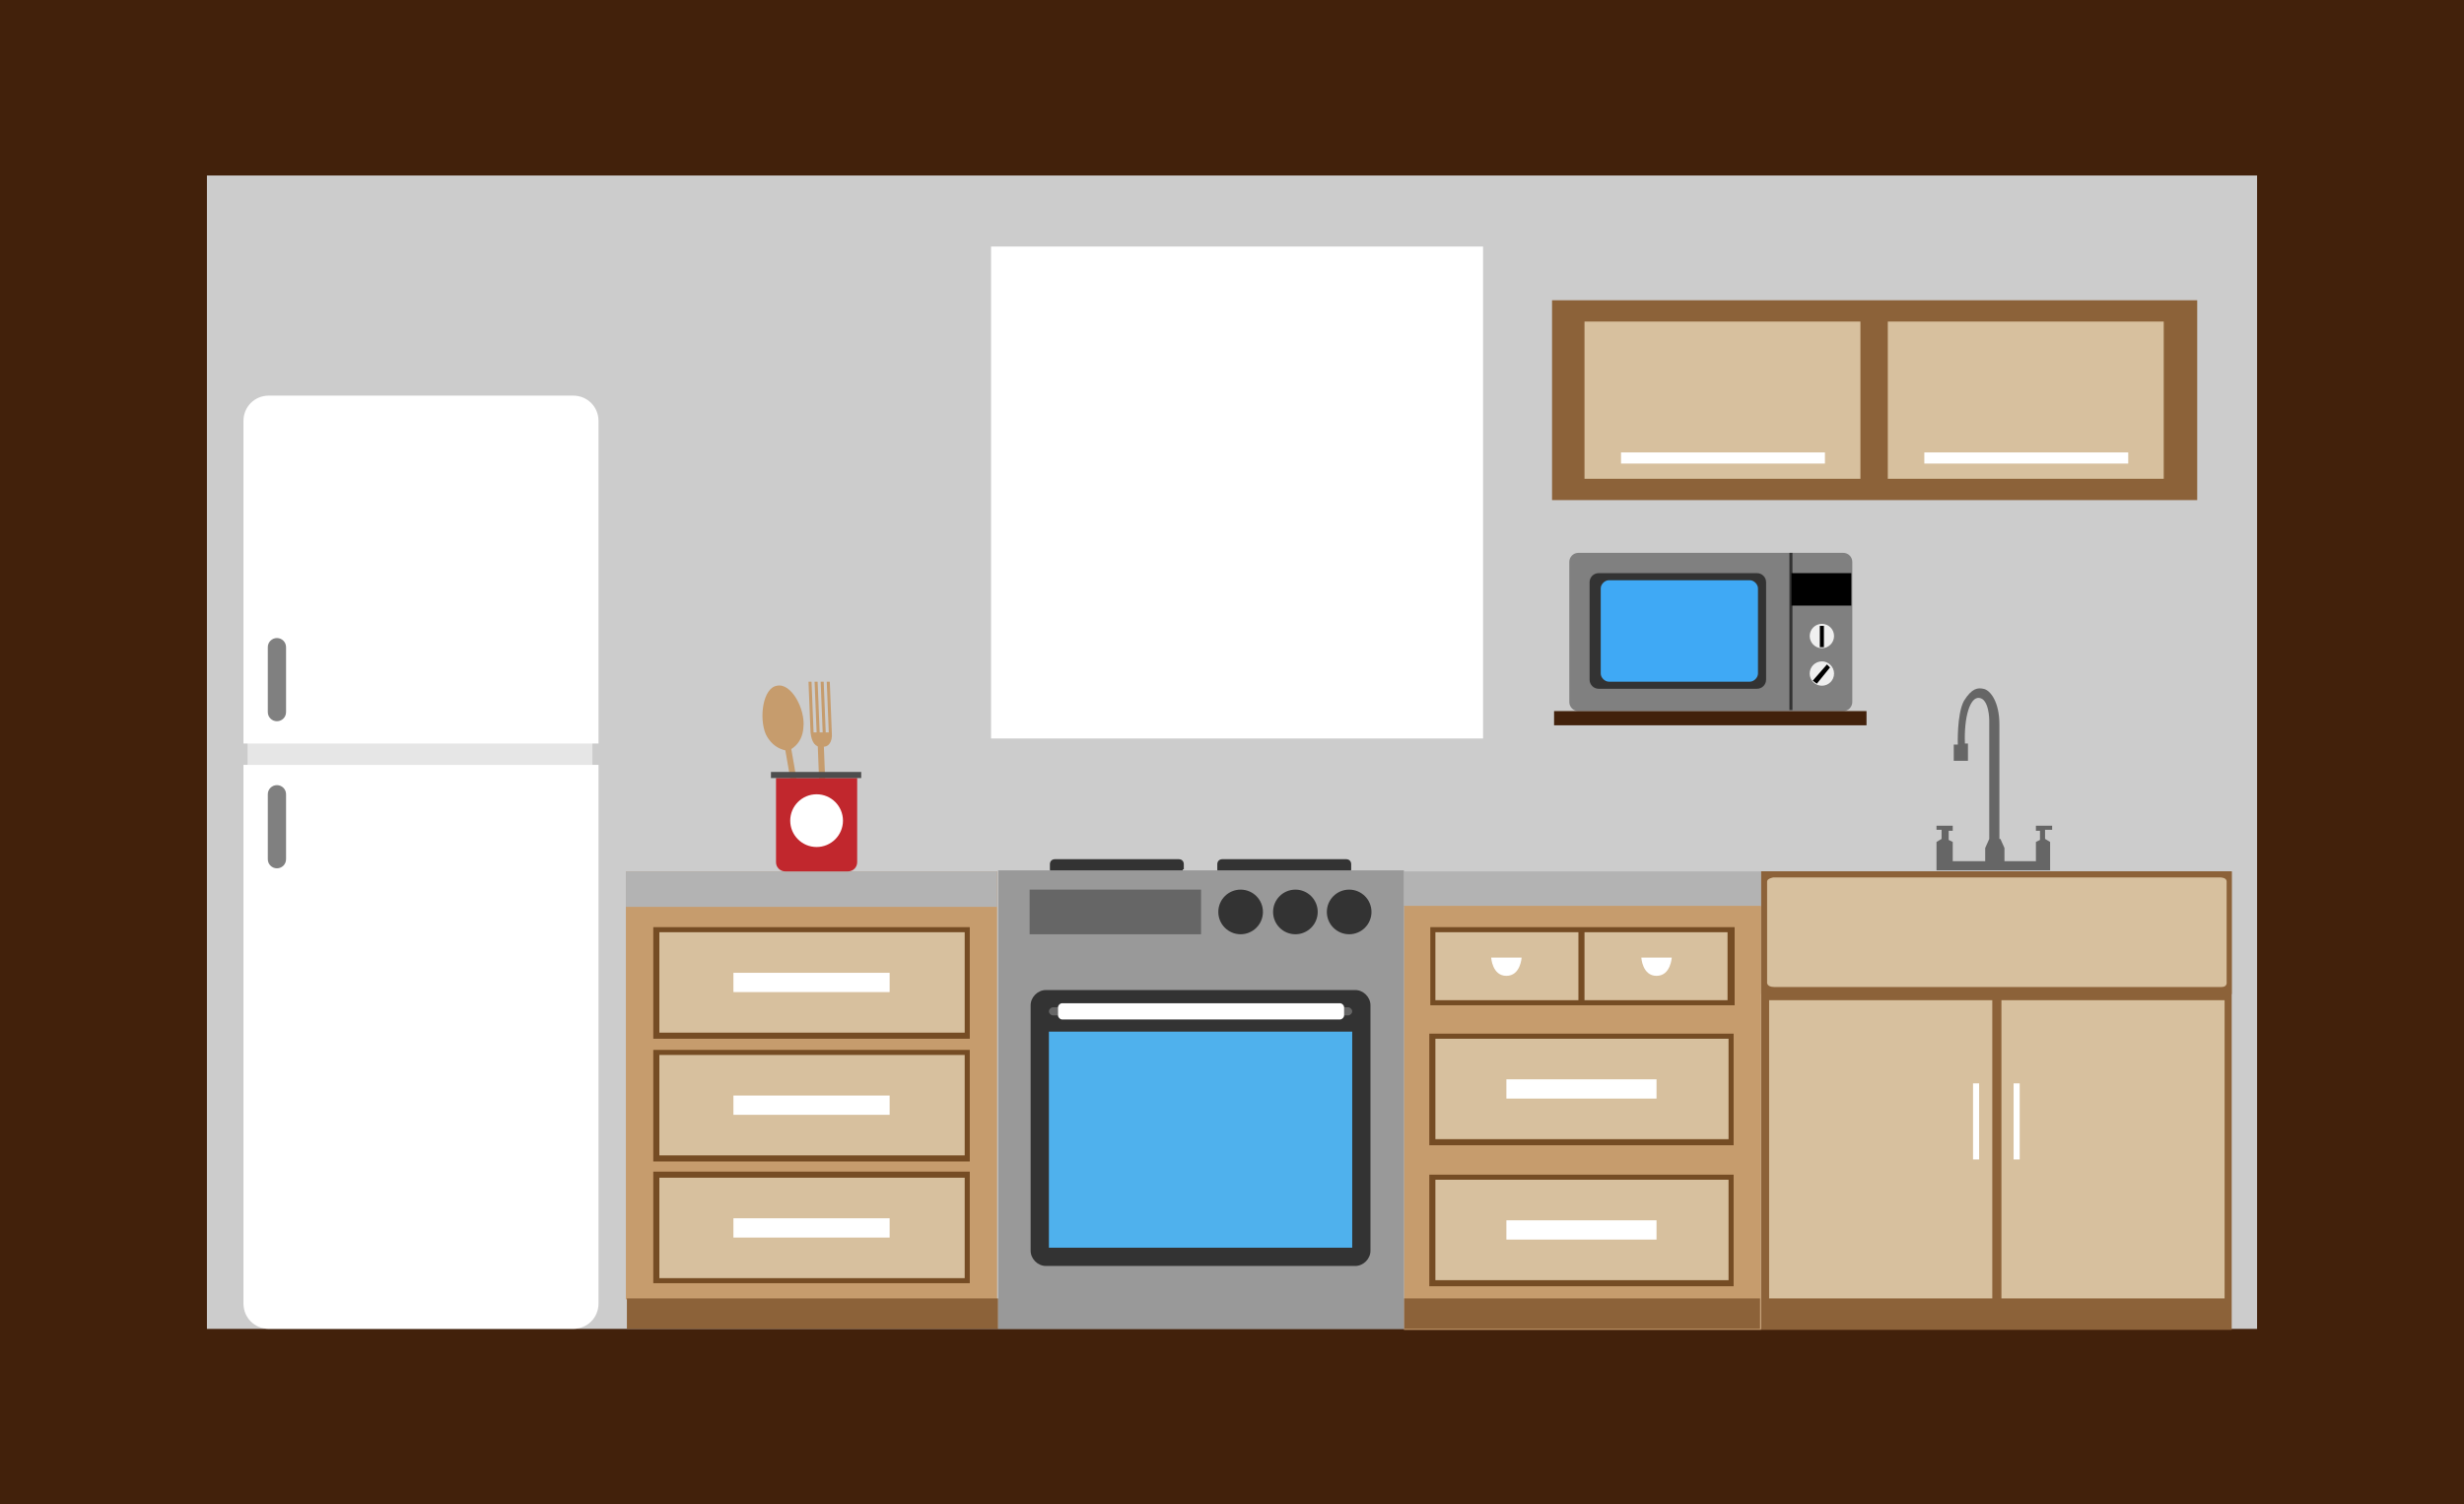 <?xml version="1.0" encoding="utf-8"?>
<!-- Generator: Adobe Illustrator 21.0.0, SVG Export Plug-In . SVG Version: 6.00 Build 0)  -->
<svg version="1.1" id="Capa_1" xmlns="http://www.w3.org/2000/svg" xmlns:xlink="http://www.w3.org/1999/xlink" x="0px" y="0px"
	 viewBox="0 0 242.9 148.3" style="enable-background:new 0 0 242.9 148.3;" xml:space="preserve">
<style type="text/css">
	.st0{fill:#CCCCCC;}
	.st1{fill:#42210B;}
	.st2{fill:#E6E6E6;}
	.st3{fill:#FFFFFF;}
	.st4{fill:#808080;}
	.st5{fill:#8C6239;}
	.st6{fill:#D7C09E;}
	.st7{fill:#666666;}
	.st8{fill:#B3B3B3;}
	.st9{fill:#C69C6D;}
	.st10{fill:#754C24;}
	.st11{fill:#333333;}
	.st12{fill:#3FA9F5;}
	.st13{fill:#EFEFEF;}
	.st14{fill:#C1272D;}
	.st15{fill:#4D4D4D;}
	.st16{fill:#999999;}
	.st17{fill:#4FB1ED;}
</style>
<g>
	<g>
		<g>
			<path class="st0" d="M20.4,17.3V131h202.1V17.3H20.4z M146.2,72.8H97.7V24.3h48.5V72.8z"/>
			<g>
				<path class="st1" d="M0,0v148.3h242.9l0-148.3H0z M222.5,131H20.4V17.3h202.1V131z"/>
			</g>
		</g>
		<g>
			<g>
				<rect x="24.4" y="73.2" class="st2" width="34" height="2.2"/>
				<path class="st3" d="M24,75.4v53.1c0,1.4,1.1,2.5,2.5,2.5h30c1.4,0,2.5-1.1,2.5-2.5V75.4H24z"/>
				<path class="st3" d="M59,73.2V41.5c0-1.4-1.1-2.5-2.5-2.5h-30c-1.4,0-2.5,1.1-2.5,2.5v31.8H59z"/>
				<path class="st4" d="M27.3,77.4c-0.5,0-0.9,0.4-0.9,0.9v6.4c0,0.5,0.4,0.9,0.9,0.9l0,0c0.5,0,0.9-0.4,0.9-0.9v-6.4
					C28.2,77.8,27.8,77.4,27.3,77.4L27.3,77.4z"/>
				<path class="st4" d="M27.3,62.9c-0.5,0-0.9,0.4-0.9,0.9v6.4c0,0.5,0.4,0.9,0.9,0.9l0,0c0.5,0,0.9-0.4,0.9-0.9v-6.4
					C28.2,63.3,27.8,62.9,27.3,62.9L27.3,62.9z"/>
			</g>
			<g>
				<g>
					<g>
						<rect x="173.6" y="85.9" class="st5" width="46.4" height="45.2"/>
						<g>
							<rect x="197.3" y="98.6" class="st6" width="22" height="29.4"/>
							<rect x="174.4" y="98.6" class="st6" width="22" height="29.4"/>
							<g>
								<rect x="198.5" y="106.8" class="st3" width="0.6" height="7.5"/>
								<rect x="194.5" y="106.8" class="st3" width="0.6" height="7.5"/>
							</g>
						</g>
					</g>
					<g>
						<path class="st7" d="M202.3,81.8v-0.4h-1.6v0.5h0.4v0.9l-0.4,0.2v1.9h-3.1v-1.3l-0.4-0.9h-0.1c0-1.1,0-9.4,0-11.3
							c0-2.2-0.9-3.4-1.6-3.5c-0.5-0.1-1.1-0.1-1.9,1.2c-0.7,1.3-0.6,4.3-0.6,4.3h-0.4V75h1.4v-1.7h-0.3c-0.1-2.6,0.5-4.6,1.4-4.5
							c1,0.1,1,2.2,1,2.2v11.7l-0.4,0.9v1.3h-3.2V83l-0.4-0.2v-0.9h0.4v-0.5h-1.6v0.4h0.5v0.9l-0.5,0.3v2.8h11.2v-2.8l-0.5-0.3v-0.9
							H202.3z"/>
						<g>
							<rect x="173.6" y="85.9" class="st5" width="46.4" height="12.1"/>
							<path class="st6" d="M174.2,96.8c0,0,0-9.5,0-9.9c0-0.3,0.6-0.4,0.6-0.4h21.7h0.7h21.7c0,0,0.6,0,0.6,0.4c0,0.3,0,9.9,0,9.9
								s0.1,0.5-0.5,0.5c-0.5,0-18.1,0-21.7,0c-0.4,0-0.7,0-0.7,0c-3.6,0-21.2,0-21.7,0C174.1,97.3,174.2,96.8,174.2,96.8z"/>
						</g>
					</g>
				</g>
				<g>
					<g>
						<rect x="138.4" y="85.9" class="st8" width="35.2" height="3.5"/>
						<g>
							<rect x="138.4" y="89.3" class="st9" width="35.2" height="41.8"/>
							<g>
								<g>
									<rect x="140.9" y="101.9" class="st10" width="30" height="11"/>
									<rect x="141.5" y="102.4" class="st6" width="28.9" height="9.9"/>
									<rect x="148.5" y="106.4" class="st3" width="14.8" height="1.9"/>
								</g>
								<g>
									<rect x="141" y="91.4" class="st10" width="30" height="7.7"/>
									<g>
										<rect x="156.2" y="91.9" class="st6" width="14.1" height="6.7"/>
										<rect x="141.5" y="91.9" class="st6" width="14.1" height="6.7"/>
										<g>
											<path class="st3" d="M163.3,96.2c-1.4,0-1.5-1.8-1.5-1.8h1.5h1.5C164.8,94.4,164.7,96.2,163.3,96.2z"/>
											<path class="st3" d="M148.5,96.2c-1.4,0-1.5-1.8-1.5-1.8h1.5h1.5C150,94.4,149.9,96.2,148.5,96.2z"/>
										</g>
									</g>
								</g>
								<g>
									<rect x="140.9" y="115.8" class="st10" width="30" height="11"/>
									<rect x="141.5" y="116.3" class="st6" width="28.9" height="9.9"/>
									<rect x="148.5" y="120.3" class="st3" width="14.8" height="1.9"/>
								</g>
							</g>
						</g>
					</g>
					<g>
						<rect x="138.4" y="128" class="st5" width="35.1" height="3"/>
					</g>
				</g>
				<g id="Horno">
					<path class="st4" d="M182.6,69.2c0,0.5-0.4,0.9-0.9,0.9h-26.1c-0.5,0-0.9-0.4-0.9-0.9V55.4c0-0.5,0.4-0.9,0.9-0.9h26.1
						c0.5,0,0.9,0.4,0.9,0.9V69.2z"/>
					<path class="st11" d="M174.1,67c0,0.5-0.4,0.9-0.9,0.9h-15.6c-0.5,0-0.9-0.4-0.9-0.9v-9.6c0-0.5,0.4-0.9,0.9-0.9h15.6
						c0.5,0,0.9,0.4,0.9,0.9V67z"/>
					<path class="st12" d="M173.3,66.4c0,0.4-0.4,0.8-0.8,0.8h-13.9c-0.4,0-0.8-0.4-0.8-0.8V58c0-0.4,0.4-0.8,0.8-0.8h13.9
						c0.4,0,0.8,0.4,0.8,0.8V66.4z"/>
					<rect x="176.4" y="54.5" class="st11" width="0.3" height="15.5"/>
					<rect x="176.6" y="56.5" width="5.9" height="3.2"/>
					<circle class="st13" cx="179.6" cy="62.7" r="1.2"/>
					<circle class="st13" cx="179.6" cy="66.4" r="1.2"/>
					<rect x="179.4" y="61.7" width="0.4" height="2.1"/>
					<polygon points="179.1,67.4 178.7,67.1 180.1,65.5 180.4,65.8 					"/>
				</g>
				<g>
					<g>
						<rect x="61.7" y="85.9" class="st9" width="36.6" height="42.2"/>
						<rect x="61.7" y="85.9" class="st8" width="36.6" height="3.5"/>
						<g>
							<g>
								<rect x="61.8" y="128" class="st5" width="36.6" height="3"/>
							</g>
							<g>
								<g>
									<rect x="64.4" y="91.4" class="st10" width="31.2" height="11"/>
									<rect x="65" y="91.9" class="st6" width="30.1" height="9.9"/>
									<rect x="72.3" y="95.9" class="st3" width="15.4" height="1.9"/>
								</g>
								<g>
									<rect x="64.4" y="103.5" class="st10" width="31.2" height="11"/>
									<rect x="65" y="104" class="st6" width="30.1" height="9.9"/>
									<rect x="72.3" y="108" class="st3" width="15.4" height="1.9"/>
								</g>
								<g>
									<rect x="64.4" y="115.5" class="st10" width="31.2" height="11"/>
									<rect x="65" y="116.1" class="st6" width="30.1" height="9.9"/>
									<rect x="72.3" y="120.1" class="st3" width="15.4" height="1.9"/>
								</g>
							</g>
						</g>
					</g>
					<g>
						<g>
							<path class="st9" d="M82,72.2l-0.2-5l-0.3,0l0.2,5l-0.3,0l-0.2-5l-0.3,0l0.2,5l-0.3,0l-0.2-5l-0.3,0l0.2,5l-0.3,0l-0.2-5
								l-0.3,0l0.2,5c0.1,1,0.5,1.5,1.1,1.4l0.1,0C81.6,73.7,82.1,73.2,82,72.2L82,72.2z"/>
							
								<rect x="80.8" y="72.7" transform="matrix(0.999 -3.972152e-02 3.972152e-02 0.999 -3.026 3.286)" class="st9" width="0.6" height="10.3"/>
							<path class="st9" d="M81.9,78.3c0-0.5-0.2-0.9-0.7-0.9c-0.5,0-0.7,0.4-0.6,0.9l0,6.3c0,0.5,0.4,0.9,1,0.9
								c0.5,0,0.9-0.4,0.9-1L81.9,78.3z M81.5,85c-0.3,0-0.5-0.2-0.6-0.5c0-0.3,0.2-0.5,0.5-0.6c0.3,0,0.5,0.2,0.6,0.5
								C82,84.7,81.7,85,81.5,85z"/>
						</g>
						<g>
							<path class="st9" d="M76.6,67.6c-1.4,0.2-1.8,3.2-1.1,4.8c0.8,1.6,2.2,1.6,2.2,1.6s1.4-0.5,1.5-2.3
								C79.4,69.9,78,67.3,76.6,67.6z"/>
							
								<rect x="78" y="71" transform="matrix(0.985 -0.172 0.172 0.985 -12.114 14.643)" class="st9" width="0.6" height="12.1"/>
							<path class="st9" d="M79.2,78.4c-0.1-0.5-0.3-0.9-0.8-0.8c-0.5,0.1-0.6,0.5-0.5,1l0.8,6.2c0.1,0.5,0.6,0.8,1.1,0.7
								c0.5-0.1,0.8-0.6,0.7-1.1L79.2,78.4z M79.7,85.1c-0.3,0.1-0.6-0.1-0.6-0.4c-0.1-0.3,0.1-0.6,0.4-0.6c0.3-0.1,0.6,0.1,0.6,0.4
								C80.2,84.8,80,85,79.7,85.1z"/>
						</g>
						<path class="st14" d="M76.5,76.7V85c0,0.5,0.4,0.9,0.9,0.9h6.2c0.5,0,0.9-0.4,0.9-0.9v-8.3H76.5z"/>
						<rect x="76" y="76.1" class="st15" width="8.9" height="0.6"/>
						<g>
							<circle class="st3" cx="80.5" cy="80.9" r="2.6"/>
						</g>
					</g>
				</g>
				<g>
					<g>
						<rect x="153" y="29.6" class="st5" width="63.6" height="19.7"/>
						<rect x="186.1" y="31.7" class="st6" width="27.2" height="15.5"/>
						<rect x="189.7" y="44.6" class="st3" width="20.1" height="1.1"/>
						<g>
							<rect x="156.2" y="31.7" class="st6" width="27.2" height="15.5"/>
							<rect x="159.8" y="44.6" class="st3" width="20.1" height="1.1"/>
						</g>
					</g>
				</g>
				<g id="Estufa">
					<g>
						<path class="st11" d="M116.6,85.7c0,0.3-0.2,0.5-0.5,0.5H104c-0.3,0-0.5-0.2-0.5-0.5v-0.5c0-0.3,0.2-0.5,0.5-0.5h12.2
							c0.3,0,0.5,0.2,0.5,0.5V85.7z"/>
						<path class="st11" d="M133.2,85.7c0,0.3-0.2,0.5-0.5,0.5h-12.2c-0.3,0-0.5-0.2-0.5-0.5v-0.5c0-0.3,0.2-0.5,0.5-0.5h12.2
							c0.3,0,0.5,0.2,0.5,0.5V85.7z"/>
					</g>
					<rect x="98.4" y="85.8" class="st16" width="40" height="45.2"/>
					<path class="st11" d="M135.1,123.3c0,0.8-0.7,1.5-1.5,1.5h-30.5c-0.8,0-1.5-0.7-1.5-1.5V99.1c0-0.8,0.7-1.5,1.5-1.5h30.5
						c0.8,0,1.5,0.7,1.5,1.5V123.3z"/>
					<g>
						<rect x="103.4" y="101.7" class="st17" width="29.9" height="21.3"/>
					</g>
					<path class="st7" d="M133.3,99.7c0,0.2-0.2,0.4-0.4,0.4h-29.1c-0.2,0-0.4-0.2-0.4-0.4l0,0c0-0.2,0.2-0.4,0.4-0.4h29.1
						C133.1,99.3,133.3,99.5,133.3,99.7L133.3,99.7z"/>
					<path class="st3" d="M132.5,100.1c0,0.2-0.2,0.4-0.4,0.4h-27.4c-0.2,0-0.4-0.2-0.4-0.4v-0.8c0-0.2,0.2-0.4,0.4-0.4h27.4
						c0.2,0,0.4,0.2,0.4,0.4V100.1z"/>
					<g>
						<circle class="st11" cx="133" cy="89.9" r="2.2"/>
						<circle class="st11" cx="127.7" cy="89.9" r="2.2"/>
						<circle class="st11" cx="122.3" cy="89.9" r="2.2"/>
						<rect x="101.5" y="87.7" class="st7" width="16.9" height="4.4"/>
					</g>
				</g>
				<rect x="153.2" y="70.1" class="st1" width="30.8" height="1.4"/>
			</g>
		</g>
	</g>
</g>
</svg>
